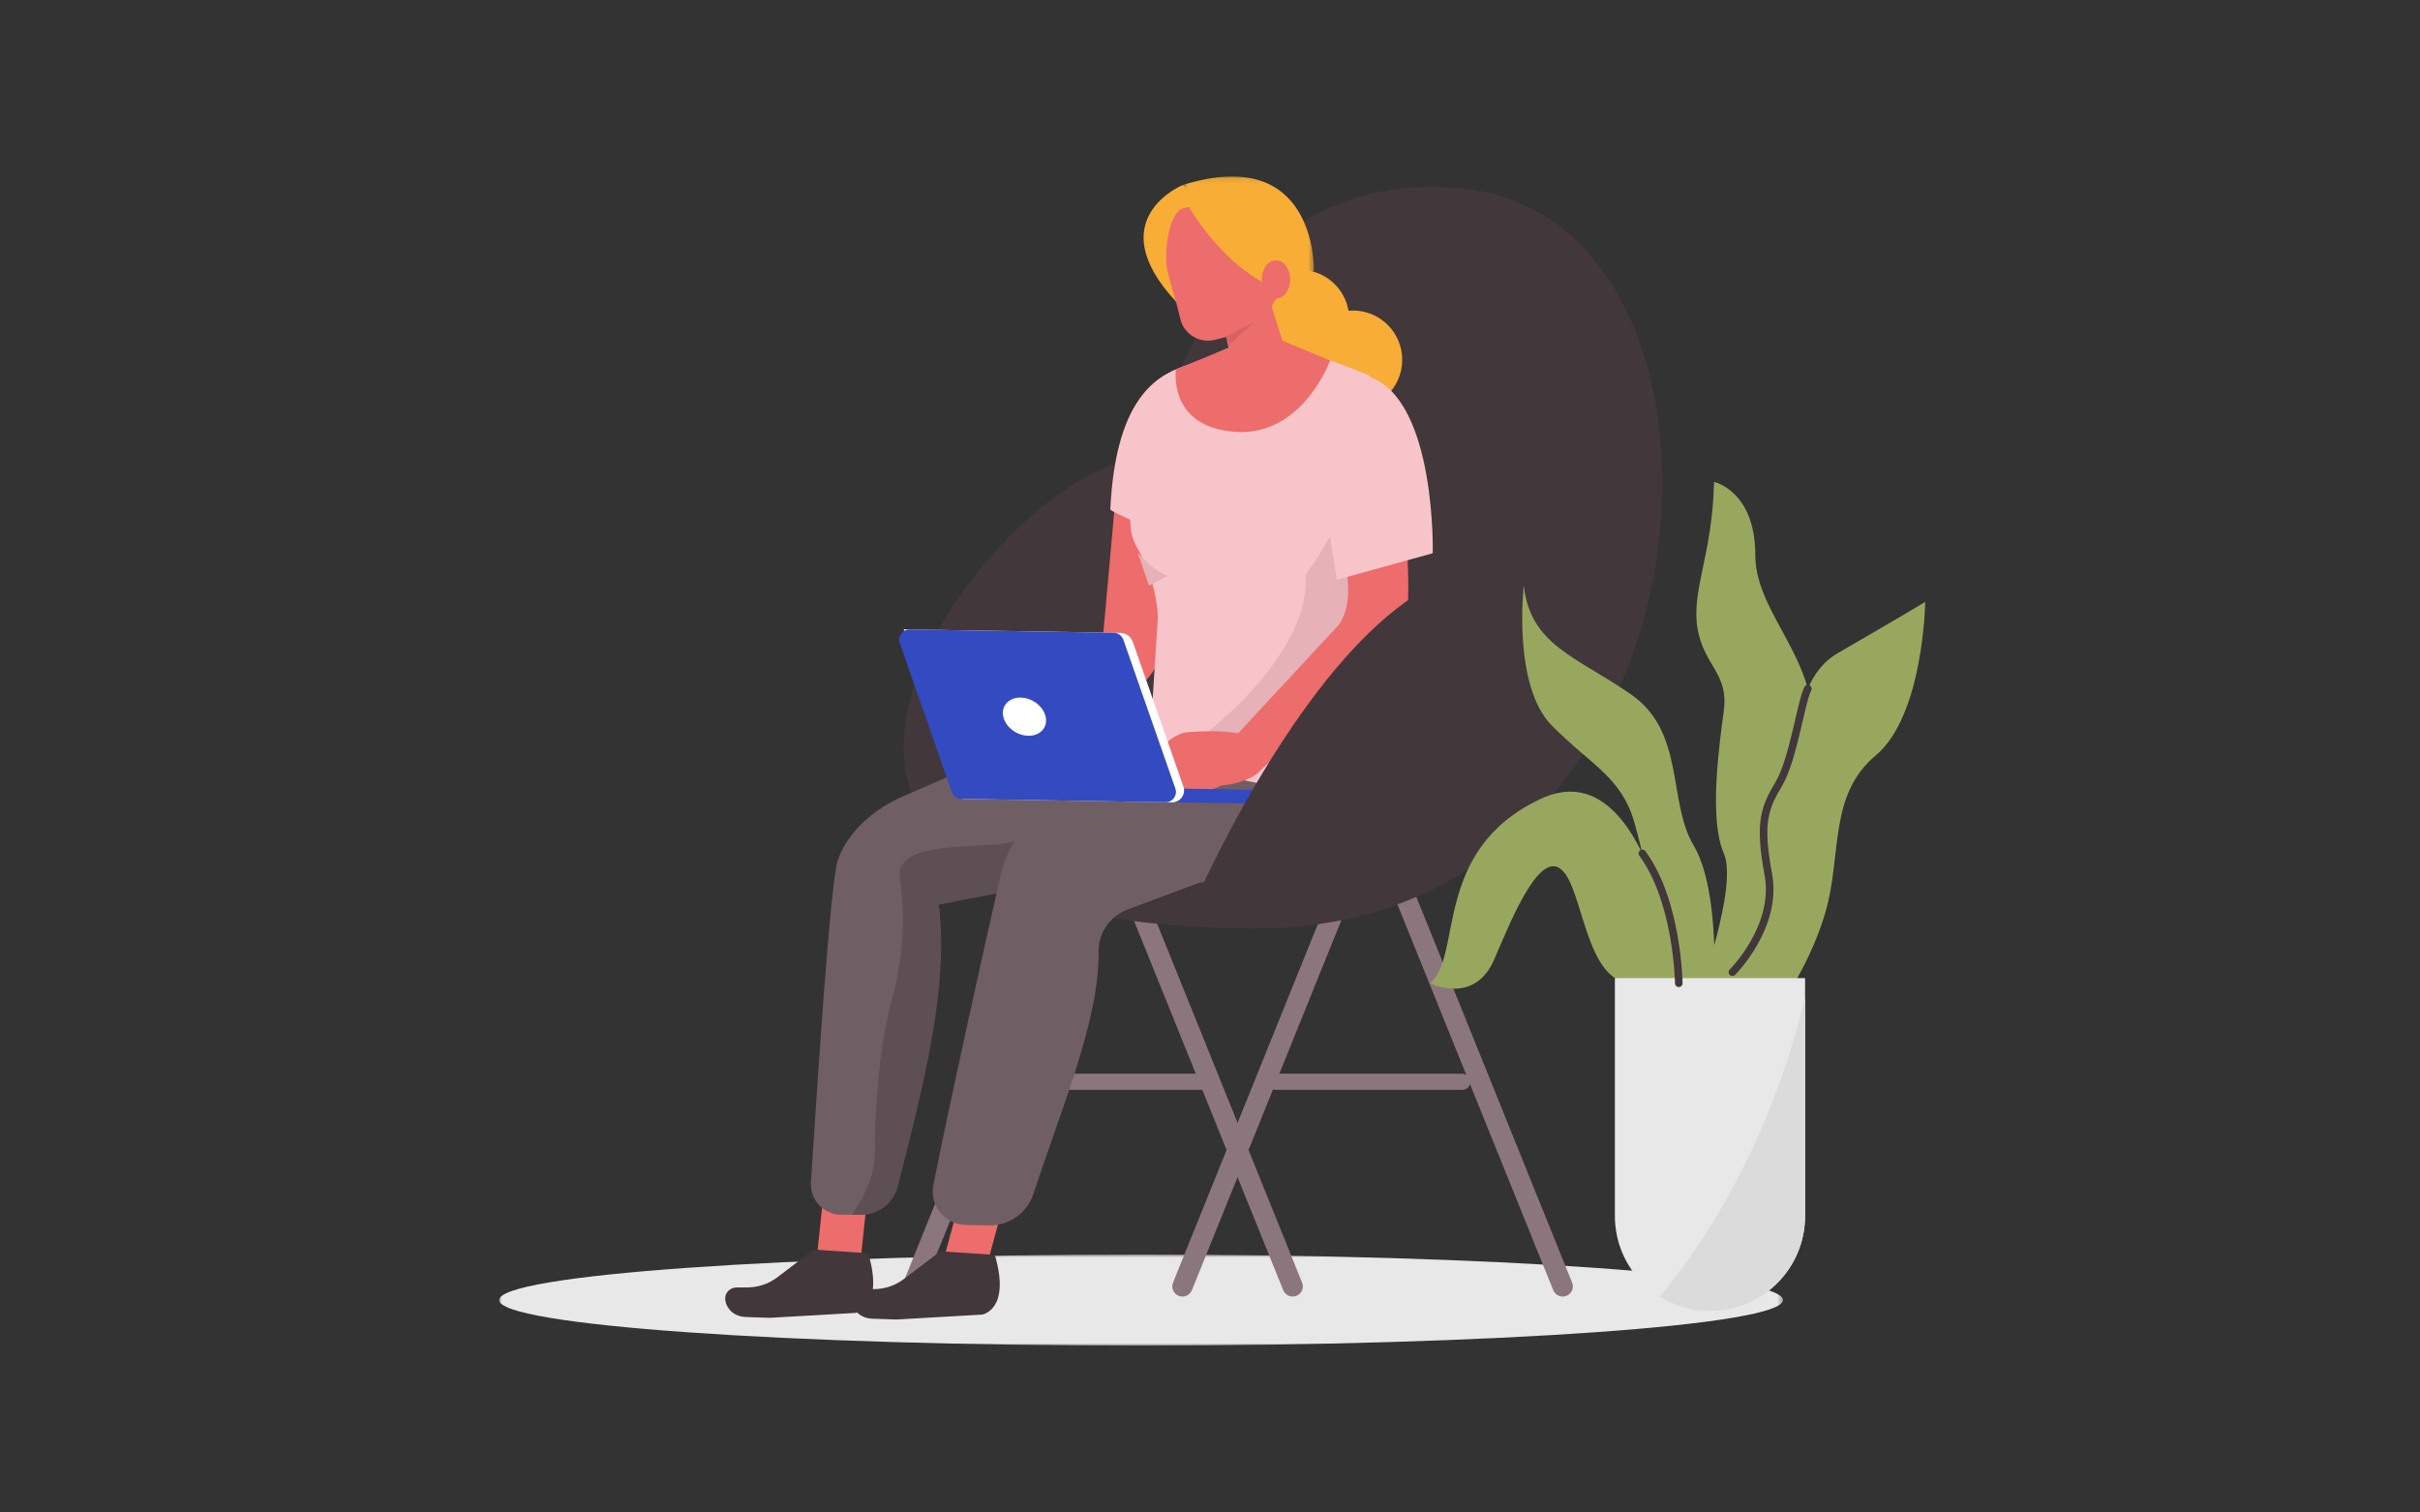 <?xml version="1.0" encoding="UTF-8"?>
<svg width="480px" height="300px" viewBox="0 0 480 300" version="1.1" xmlns="http://www.w3.org/2000/svg" xmlns:xlink="http://www.w3.org/1999/xlink">
    <rect x="0" y="0" width="480" height="300" fill="#333333" stroke="none"/>
    <!-- Generator: Sketch 64 (93537) - https://sketch.com -->
    <title>use-cases-2</title>
    <desc>Created with Sketch.</desc>
    <defs>
        <polygon id="path-1" points="0 0.93 254.658 0.93 254.658 19 0 19"></polygon>
        <polygon id="path-3" points="0.615 0.101 26.61 0.101 26.61 23.828 0.615 23.828"></polygon>
    </defs>
    <g id="use-cases-2" stroke="none" stroke-width="1" fill="none" fill-rule="evenodd">
        <g id="Group-93" transform="translate(99, 34)">
            <g id="Group-3" transform="translate(0, 213.899)">
                <mask id="mask-2" fill="white">
                    <use xlink:href="#path-1"></use>
                </mask>
                <g id="Clip-2"></g>
                <path d="M254.658,9.965 C254.658,14.955 197.651,19 127.329,19 C57.008,19 -0,14.955 -0,9.965 C-0,4.975 57.008,0.93 127.329,0.93 C197.651,0.93 254.658,4.975 254.658,9.965" id="Fill-1" fill="#E8E8E8" mask="url(#mask-2)"></path>
            </g>
            <path d="M211.71,223.027 L211.71,223.027 C212.743,222.61 213.242,221.435 212.825,220.402 L176.22,129.776 C175.804,128.743 174.627,128.244 173.595,128.661 C172.562,129.078 172.065,130.254 172.482,131.286 L209.085,221.912 C209.502,222.945 210.679,223.444 211.71,223.027" id="Fill-4" fill="#8C767E"></path>
            <path d="M158.152,223.027 L158.152,223.027 C159.184,222.61 159.683,221.435 159.266,220.402 L122.662,129.776 C122.245,128.743 121.069,128.244 120.037,128.661 C119.004,129.078 118.505,130.254 118.922,131.286 L155.527,221.912 C155.944,222.945 157.119,223.444 158.152,223.027" id="Fill-6" fill="#8C767E"></path>
            <path d="M134.784,223.027 L134.784,223.027 C133.752,222.61 133.253,221.435 133.67,220.402 L170.274,129.776 C170.691,128.743 171.867,128.244 172.899,128.661 C173.931,129.078 174.43,130.254 174.013,131.286 L137.409,221.912 C136.992,222.945 135.816,223.444 134.784,223.027" id="Fill-8" fill="#8C767E"></path>
            <path d="M140.119,182.165 L103.603,182.165 C102.725,182.165 102.007,181.447 102.007,180.568 C102.007,179.69 102.725,178.972 103.603,178.972 L140.119,178.972 C140.998,178.972 141.716,179.69 141.716,180.568 C141.716,181.447 140.998,182.165 140.119,182.165" id="Fill-10" fill="#8C767E"></path>
            <path d="M191.056,182.165 L153.943,182.165 C153.065,182.165 152.346,181.447 152.346,180.568 C152.346,179.69 153.065,178.972 153.943,178.972 L191.056,178.972 C191.934,178.972 192.653,179.69 192.653,180.568 C192.653,181.447 191.934,182.165 191.056,182.165" id="Fill-12" fill="#8C767E"></path>
            <path d="M135.615,2.689 C135.615,2.689 118.978,9.461 134.331,25.909 L142.588,17.633 L142.588,9.219 L135.615,2.689 Z" id="Fill-14" fill="#F7AD36"></path>
            <path d="M129.019,57.248 C129.019,57.248 140.415,-2.245 191.753,3.461 C253.264,10.299 243.998,150.808 149.371,150.18 C22.572,149.338 104.198,52.929 129.019,57.248" id="Fill-16" fill="#42373B"></path>
            <path d="M168.615,29.286 C168.615,34.684 164.239,39.06 158.841,39.06 C153.443,39.06 149.067,34.684 149.067,29.286 C149.067,23.888 153.443,19.512 158.841,19.512 C164.239,19.512 168.615,23.888 168.615,29.286" id="Fill-18" fill="#F7AD36"></path>
            <path d="M179.127,37.367 C179.127,42.765 174.751,47.141 169.355,47.141 C163.956,47.141 159.579,42.765 159.579,37.367 C159.579,31.969 163.956,27.593 169.355,27.593 C174.751,27.593 179.127,31.969 179.127,37.367" id="Fill-20" fill="#F7AD36"></path>
            <path d="M81.317,222.909 L81.317,222.909 C80.286,222.492 79.787,221.318 80.204,220.286 L116.774,129.747 C117.191,128.715 118.365,128.217 119.396,128.633 C120.428,129.05 120.926,130.224 120.509,131.256 L83.94,221.795 C83.523,222.827 82.349,223.326 81.317,222.909" id="Fill-22" fill="#8C767E"></path>
            <polygon id="Fill-24" fill="#ED6C6C" points="71.615 216.768 62.968 215.853 64.551 200.888 73.198 201.803"></polygon>
            <path d="M62.397,213.856 L55.2,219.337 C53.491,220.638 51.404,221.349 49.255,221.358 L47.067,221.369 C46.09,221.375 45.228,222.005 44.926,222.933 C44.511,224.208 45.57,227.183 49.097,227.236 L53.715,227.387 L70.703,226.412 C70.703,226.412 76.433,225.506 73.215,214.578 L62.397,213.856 Z" id="Fill-26" fill="#42373B"></path>
            <polygon id="Fill-28" fill="#ED6C6C" points="96.72 217.106 88.074 216.19 92.111 201.262 100.758 202.178"></polygon>
            <path d="M87.503,214.191 L80.306,219.672 C78.597,220.974 76.511,221.684 74.362,221.694 L72.173,221.706 C71.197,221.71 70.334,222.34 70.032,223.268 C69.617,224.543 70.676,227.518 74.203,227.571 L78.821,227.723 L95.809,226.749 C95.809,226.749 101.539,225.842 98.321,214.914 L87.503,214.191 Z" id="Fill-30" fill="#42373B"></path>
            <path d="M111.005,97.717 C111.005,97.717 102.675,121.647 103.25,126.311 C104.329,135.05 109.098,141.242 109.098,141.242 L149.97,140.921 C161.639,140.829 170.443,130.292 168.465,118.792 C168.455,118.736 168.445,118.681 168.437,118.627 C168.247,117.529 168.078,116.427 167.929,115.323 C167.229,110.148 162.463,101.345 162.463,101.345 C149.766,109.576 129.427,106.244 109.268,100.805 L111.005,97.717 Z" id="Fill-32" fill="#705E65"></path>
            <path d="M67.877,206.944 C64.382,206.944 61.614,203.996 61.846,200.508 C62.944,183.856 65.653,140.662 67.222,136.44 C69.385,130.619 74.599,126.342 80.184,123.92 L124.737,104.601 L148.566,130.009 L87.197,145.424 C89.082,161.462 81.734,181.459 76.109,202.876 C75.48,205.276 73.305,206.944 70.823,206.944 L67.877,206.944 Z" id="Fill-34" fill="#705E65"></path>
            <path d="M70.019,206.944 C70.103,206.335 74.519,201.413 74.519,194.521 C74.519,185.759 75.407,173.555 77.725,164.993 C82.279,148.173 78.698,140.531 79.594,138.206 C81.802,132.478 97.113,134.675 102.928,132.709 L144.65,119.73 L151.143,133.224 L87.197,145.424 C89.255,161.505 84.345,180.65 79.073,201.342 C78.234,204.636 75.268,206.944 71.869,206.944 L70.019,206.944 Z" id="Fill-36" fill="#5E4F55"></path>
            <path d="M92.519,208.966 C88.39,208.892 85.328,205.11 86.124,201.059 C89.038,186.25 96.108,154.306 99.58,139.142 C100.824,133.708 104.366,129.246 109.455,126.699 L150.035,106.383 L181.166,125.282 L124.653,146.399 C121.215,147.684 118.891,150.959 118.916,154.629 C119.012,168.397 111.993,184.522 105.988,202.782 C104.742,206.571 101.192,209.122 97.205,209.05 L92.519,208.966 Z" id="Fill-38" fill="#705E65"></path>
            <path d="M132.316,44.692 L122.501,61.95 L119.852,91.418 L98.877,112.859 L104.848,117.281 C104.848,117.281 116.979,109.765 126.531,102.548 C129.496,100.308 131.424,96.961 131.875,93.272 C132.896,84.921 134.663,70.455 134.663,70.455 L134.715,52.031 L132.316,44.692 Z" id="Fill-40" fill="#ED6C6C"></path>
            <path d="M166.747,64.259 C165.494,51.505 178.483,41.736 171.231,39.935 C165.644,37.548 156.307,34.676 156.307,34.676 L152.446,34.352 C152.446,34.352 151.871,34.251 150.998,34.099 C146.342,33.285 142.3,36.431 136.837,38.313 C131.641,39.981 122.346,43.42 121.226,67.041 C121.218,67.227 122.934,68.067 125.194,69.092 C125.167,71.051 125.542,72.948 126.588,74.725 C130.527,81.419 130.665,88.242 130.665,88.242 L128.928,115.727 C128.928,115.727 184.048,133.214 180.371,116.724 L166.747,64.259 Z" id="Fill-42" fill="#F7C4C9"></path>
            <path d="M139.959,111.657 C139.959,111.657 161.064,95.845 159.974,79.927 C159.974,79.927 164.725,73.808 166.56,68.305 L170.65,88.625 L154.142,111.657 L146.38,114.731 L139.959,111.657 Z" id="Fill-44" fill="#E6B1B7"></path>
            <path d="M136.585,111.233 C136.585,111.233 133.864,111.197 130.782,115.024 C126.775,119.999 126.591,118.856 129.823,123.317 C130.73,124.566 135.113,125.233 135.113,125.233 L143.261,121.814 C143.261,121.814 153.841,121.051 151.804,114.482 C150.368,109.846 136.585,111.233 136.585,111.233" id="Fill-46" fill="#ED6C6C"></path>
            <polygon id="Fill-48" fill="#334AC0" points="150.986 125.432 126.886 125.034 127.033 122.286 151.132 122.683"></polygon>
            <path d="M133.456,125.143 L91.996,124.458 L80.239,90.827 L123.247,91.538 C124.349,91.556 125.321,92.259 125.685,93.299 L135.721,122.006 C136.262,123.555 135.096,125.17 133.456,125.143" id="Fill-50" fill="#FFFFFF"></path>
            <path d="M132.168,125.122 L91.68,124.453 C90.825,124.439 90.069,123.893 89.785,123.085 L79.466,93.563 C78.996,92.222 80.007,90.824 81.427,90.847 L121.915,91.516 C122.772,91.53 123.528,92.077 123.811,92.884 L134.131,122.406 C134.6,123.747 133.589,125.145 132.168,125.122" id="Fill-52" fill="#334AC0"></path>
            <path d="M108.416,108.222 C108.84,110.314 107.294,111.979 104.966,111.941 C102.638,111.902 100.406,110.175 99.984,108.082 C99.561,105.99 101.106,104.325 103.436,104.364 C105.763,104.402 107.993,106.129 108.416,108.222" id="Fill-54" fill="#FFFFFF"></path>
            <path d="M167.399,75.517 C168.415,80.235 169.33,85.889 166.605,89.872 L144.221,113.998 L150.187,119.529 C150.187,119.529 164.478,106.586 173.334,97.597 C180.617,90.201 179.848,89.847 180.185,86.383 C180.593,82.195 180.055,74.947 179.893,69.447 L167.399,75.517 Z" id="Fill-56" fill="#ED6C6C"></path>
            <path d="M137.718,145.334 C137.938,145.554 165.063,81.181 196.227,78.66 C226.72,76.193 219.462,81.222 219.462,81.222 L172.188,145.056 L137.718,145.334 Z" id="Fill-58" fill="#42373B"></path>
            <path d="M126.669,75.618 C126.669,75.618 129.917,79.438 132.617,80.206 L128.898,82.153 L126.669,75.618 Z" id="Fill-60" fill="#E6B1B7"></path>
            <path d="M185.185,75.737 C185.185,75.737 185.873,45.874 172.981,40.88 C160.087,35.885 162.932,60.873 162.932,60.873 L166.182,80.987 L185.185,75.737 Z" id="Fill-62" fill="#F7C4C9"></path>
            <path d="M144.221,35.195 L134.246,39.254 C134.246,39.254 132.55,50.666 145.956,51.653 C159.362,52.641 164.831,37.496 164.831,37.496 L155.232,33.533 L144.221,35.195 Z" id="Fill-64" fill="#ED6C6C"></path>
            <path d="M242.943,160.828 C242.943,160.828 241.962,141.86 250.469,132.155 C258.977,122.451 254.069,102.159 265.522,95.542 C276.974,88.926 282.865,85.396 282.865,85.396 C282.865,85.396 282.538,107.893 273.047,115.834 C263.558,123.774 266.394,135.733 263.012,147.153 C259.631,158.574 252.432,167.886 252.432,167.886 L242.943,160.828 Z" id="Fill-66" fill="#97A85E"></path>
            <path d="M240.979,61.576 C240.979,61.576 249.16,63.34 249.16,76.133 C249.16,88.926 264.54,98.63 259.631,116.716 C254.723,134.802 252.105,155.976 252.105,155.976 L250.789,166.664 L237.707,163.916 C237.707,163.916 245.819,141.86 242.908,135.243 C239.998,128.626 241.892,114.511 242.908,107.012 C243.924,99.512 239.016,98.189 237.707,90.69 C236.398,83.191 240.652,76.133 240.979,61.576" id="Fill-68" fill="#97A85E"></path>
            <path d="M233.981,161.031 C233.981,161.031 228.165,114.321 206.568,124.467 C184.97,134.613 191.188,155.689 184.643,161.031 C184.643,161.031 193.479,165.491 197.406,156.228 C201.333,146.964 206.568,134.613 210.822,138.583 C215.076,142.553 215.512,161.031 224.784,161.031 L233.981,161.031 Z" id="Fill-70" fill="#97A85E"></path>
            <path d="M203.239,82.12 C203.239,82.12 200.948,101.97 208.801,109.911 C216.655,117.851 222.545,120.057 225.163,129.099 C227.781,138.142 233.016,164.168 233.016,164.168 L240.948,162.105 C240.948,162.105 242.178,142.554 236.943,133.731 C231.708,124.909 235.307,111.234 224.509,103.735 C213.71,96.236 204.548,94.03 203.239,82.12" id="Fill-72" fill="#97A85E"></path>
            <path d="M240.169,226.036 L240.169,226.036 C229.751,226.036 221.307,217.591 221.307,207.173 L221.307,160.005 L259.031,160.005 L259.031,207.173 C259.031,217.591 250.587,226.036 240.169,226.036" id="Fill-74" fill="#E8E8E8"></path>
            <path d="M259.032,207.173 L259.032,163.743 C251.453,195.641 236.252,216.021 230.204,223.167 C233.097,224.974 236.506,226.036 240.17,226.036 C250.588,226.036 259.032,217.59 259.032,207.173" id="Fill-76" fill="#DBDBDB"></path>
            <path d="M233.981,161.031 C233.981,161.031 233.771,144.818 226.758,135.274" id="Stroke-78" stroke="#42373B" stroke-width="1.505" stroke-linecap="round" stroke-linejoin="round"></path>
            <path d="M244.618,158.838 C244.618,158.838 253.681,149.838 251.74,139.426 C249.799,129.015 251.034,126.191 253.857,121.426 C256.68,116.662 258.249,105.12 259.582,102.586" id="Stroke-80" stroke="#42373B" stroke-width="1.505" stroke-linecap="round" stroke-linejoin="round"></path>
            <path d="M142.587,24.913 C142.587,24.913 144.048,32.02 145.258,37.906 C145.58,39.475 146.724,40.747 148.248,41.236 C149.773,41.725 151.442,41.353 152.616,40.265 C153,39.908 153.375,39.561 153.73,39.232 C155.339,37.739 155.942,35.453 155.28,33.36 C153.58,27.996 150.484,18.227 150.484,18.227 L142.587,24.913 Z" id="Fill-82" fill="#ED6C6C"></path>
            <path d="M153.075,9.039 C152.37,6.011 149.344,4.128 146.315,4.833 C143.083,5.586 139.007,6.535 135.775,7.288 C132.748,7.993 131.818,16.484 132.523,19.512 C133.561,23.969 134.063,24.76 135.101,29.217 C135.806,32.245 138.833,34.128 141.861,33.423 C145.094,32.67 151.074,31.2 152.628,27.878 C153.944,25.062 155.63,23.893 154.925,20.865 C153.887,16.409 154.113,13.496 153.075,9.039" id="Fill-84" fill="#ED6C6C"></path>
            <g id="Group-88" transform="translate(135, 0.899)">
                <mask id="mask-4" fill="white">
                    <use xlink:href="#path-3"></use>
                </mask>
                <g id="Clip-87"></g>
                <path d="M1.825,6.144 C1.825,6.144 10.307,21.378 23.841,23.828 L26.609,18.613 C26.609,18.613 27.193,-6.535 0.615,1.79 L1.825,6.144 Z" id="Fill-86" fill="#F7AD36" mask="url(#mask-4)"></path>
            </g>
            <path d="M156.896,21.431 C156.896,23.528 155.638,25.228 154.086,25.228 C152.535,25.228 151.278,23.528 151.278,21.431 C151.278,19.333 152.536,17.633 154.086,17.633 C155.638,17.633 156.896,19.333 156.896,21.431" id="Fill-89" fill="#ED6C6C"></path>
            <polygon id="Fill-91" fill="#D66262" points="144.201 32.759 144.906 34.297 149.794 29.836"></polygon>
        </g>
    </g>
</svg>